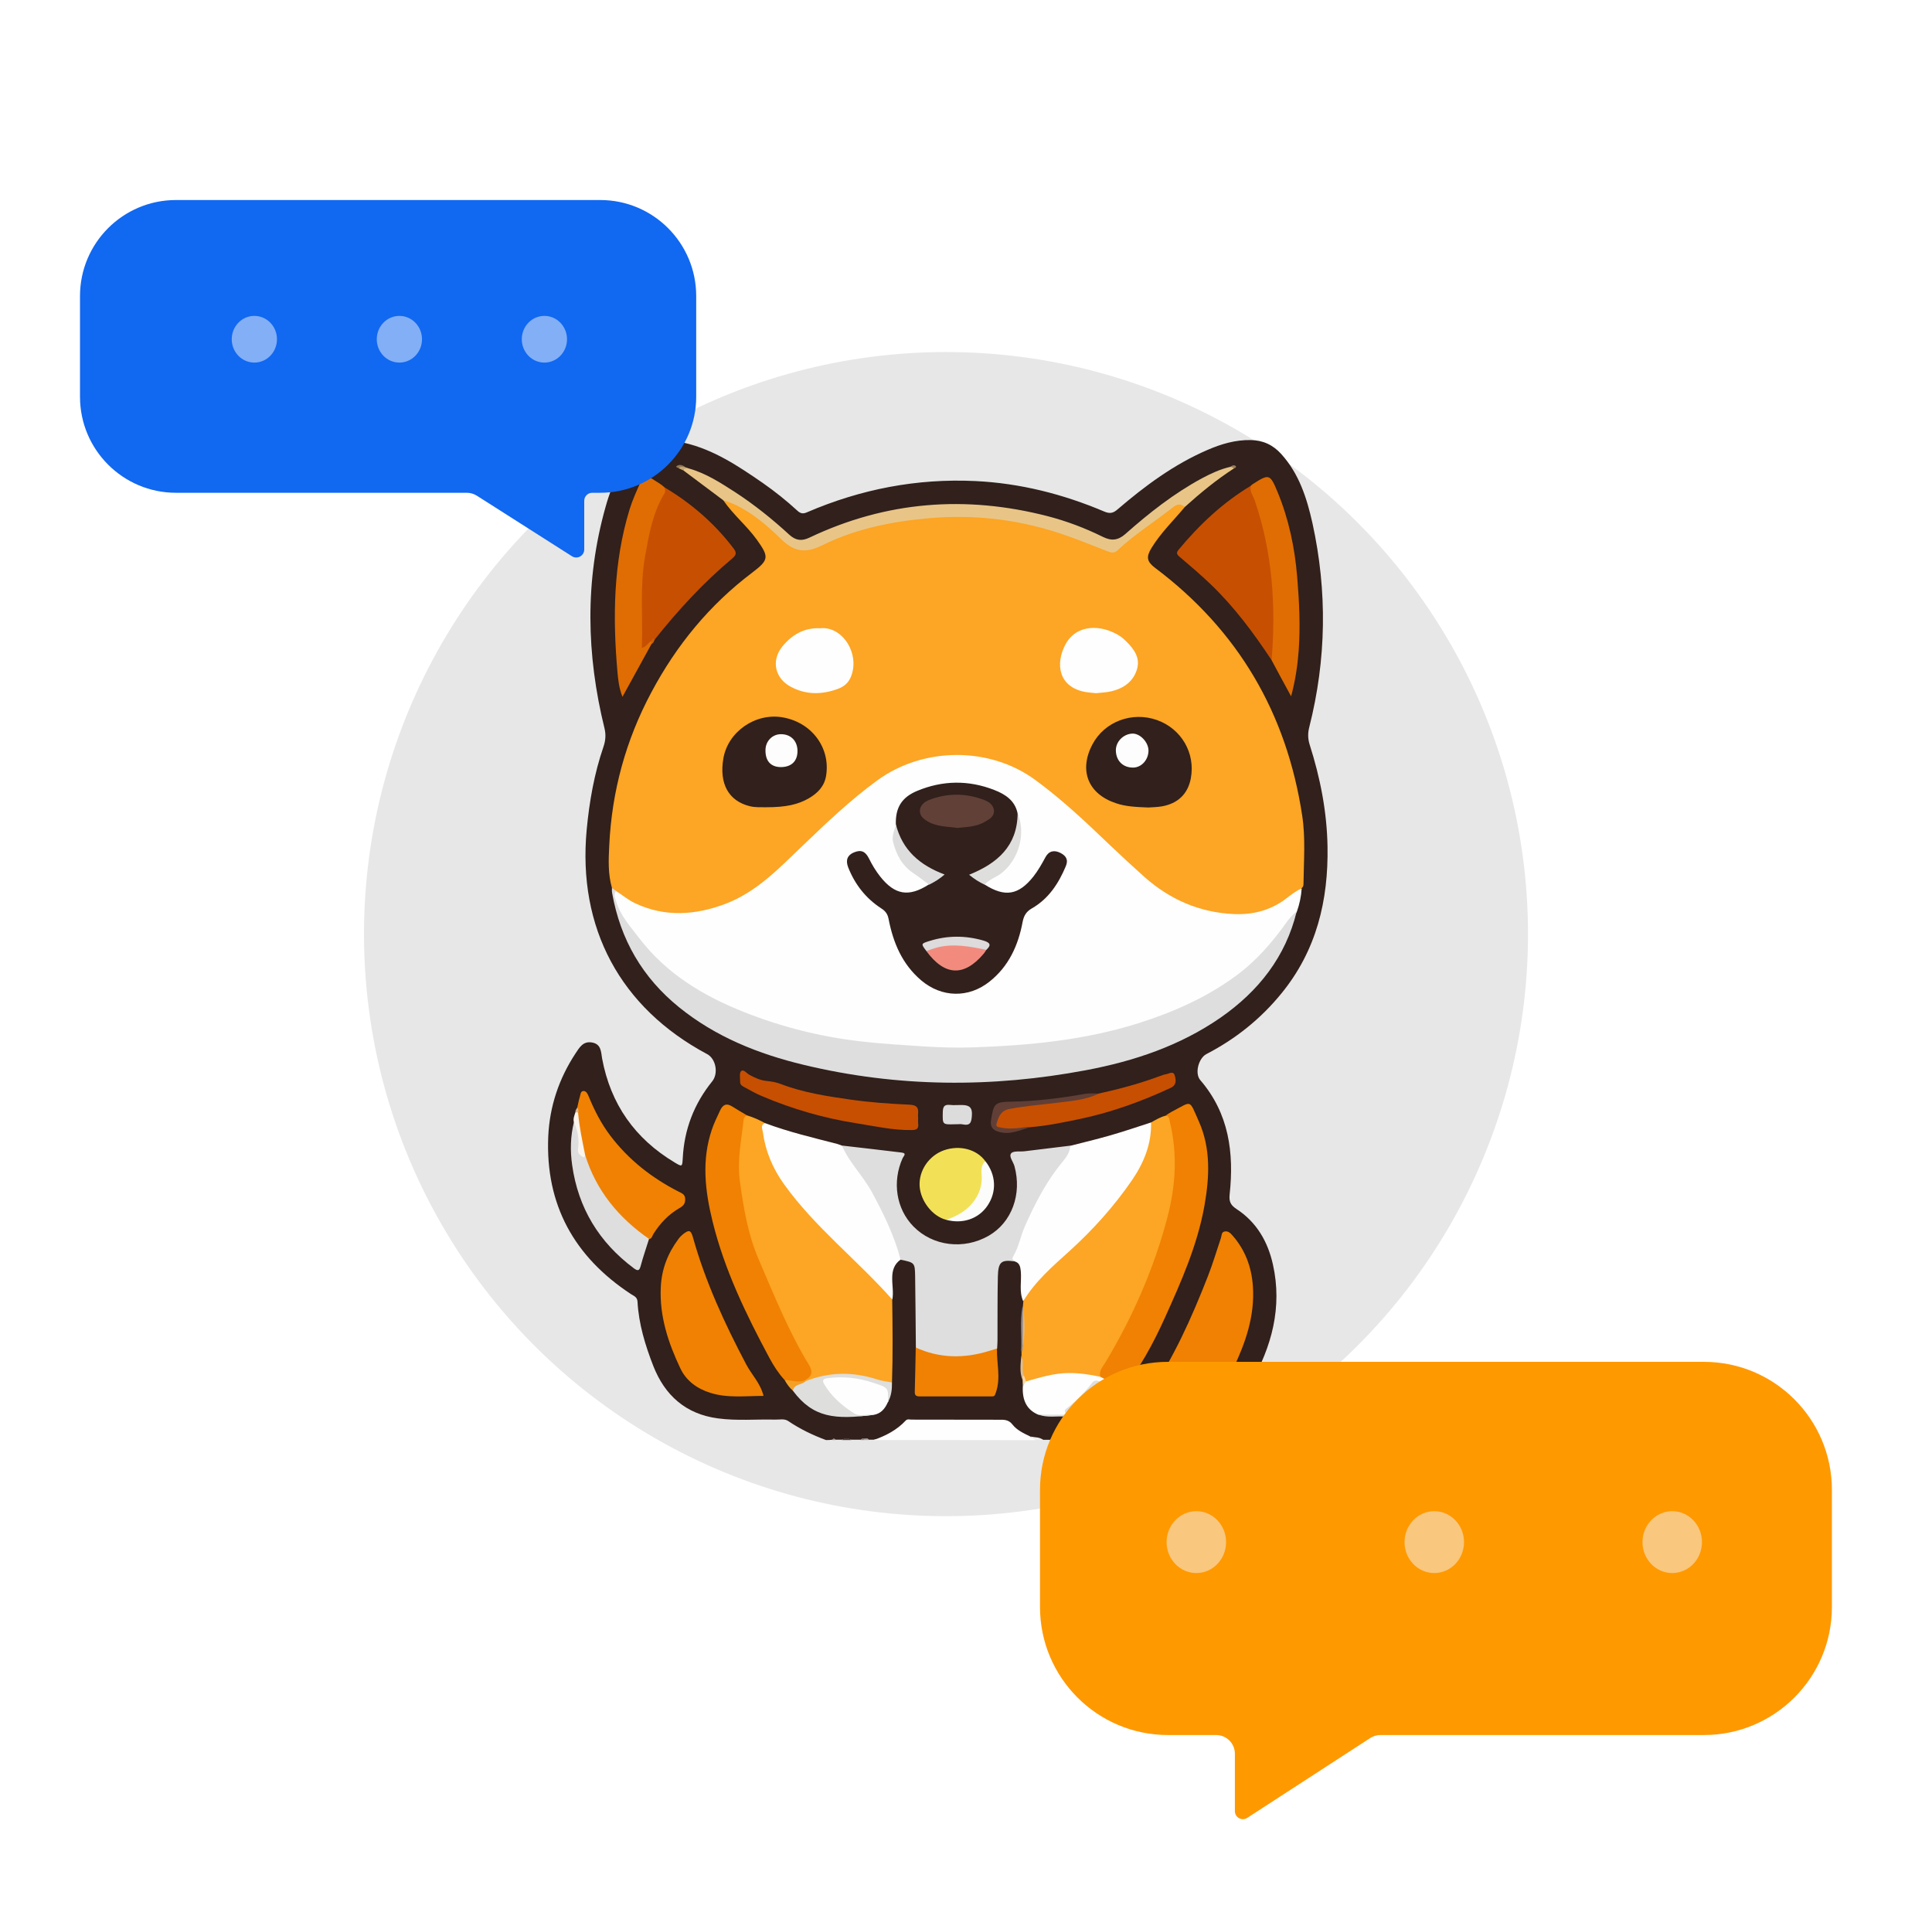 <svg width="483" height="479" viewBox="0 0 483 479" fill="none" xmlns="http://www.w3.org/2000/svg">
<g filter="url(#filter0_d_12206_86759)">
<circle cx="236.5" cy="233.5" r="176.5" fill="white"/>
</g>
<circle cx="236.5" cy="233.5" r="145.5" fill="#E7E7E7"/>
<g clip-path="url(#clip0_12206_86759)">
<path d="M206.498 359.97C203.163 358.731 200.01 357.219 197.068 355.224C196.098 354.559 194.885 354.891 193.763 354.861C189.003 354.74 184.242 355.193 179.512 354.559C171.416 353.5 166.201 348.784 163.32 341.437C161.319 336.298 159.682 330.977 159.379 325.383C159.318 324.174 158.408 323.932 157.681 323.448C143.551 314.137 136.334 301.136 137.062 284.115C137.395 276.587 139.73 269.633 143.884 263.314C144.885 261.803 145.794 260.2 148.008 260.593C150.312 260.986 150.252 262.951 150.525 264.584C152.647 276.012 158.742 284.659 168.718 290.615C170.537 291.703 170.567 291.673 170.689 289.527C171.052 282.331 173.508 275.921 178.057 270.298C179.664 268.303 178.966 264.644 176.783 263.496C155.073 251.916 144.369 231.962 146.674 207.382C147.341 200.338 148.554 193.415 150.858 186.703C151.374 185.191 151.525 183.71 151.131 182.077C146.583 163.635 146.189 145.192 151.374 126.78C152.253 123.606 153.405 120.492 155.073 117.65C159.439 110.273 163.381 108.942 171.083 110.696C178.451 112.389 184.606 116.531 190.701 120.733C193.733 122.85 196.614 125.148 199.343 127.657C200.131 128.382 200.768 128.503 201.768 128.05C215.201 122.275 229.209 119.554 243.855 120.25C255.074 120.794 265.777 123.515 276.056 127.869C277.421 128.443 278.24 128.322 279.361 127.355C286.245 121.459 293.491 116.077 301.921 112.449C305.347 110.968 308.864 109.94 312.655 110.001C315.717 110.031 318.264 111.21 320.326 113.508C324.783 118.436 326.724 124.543 328.119 130.801C331.848 147.823 331.606 164.814 327.33 181.714C326.936 183.226 326.936 184.617 327.421 186.159C330.059 194.412 331.727 202.878 331.879 211.585C332.121 225.069 329.119 237.586 320.387 248.288C315.202 254.667 308.895 259.716 301.587 263.496C299.647 264.524 298.616 268.303 300.071 269.996C307.257 278.34 308.531 288.166 307.409 298.597C307.227 300.32 307.621 301.227 309.137 302.225C314.14 305.49 316.96 310.357 318.234 316.102C320.629 326.804 317.9 336.691 312.655 345.882C309.501 351.414 304.134 354.166 297.706 354.619C293.097 354.952 288.458 354.8 283.819 354.77C282.454 354.77 281.302 355.042 280.18 355.919C277.451 358.005 274.237 358.973 270.902 359.517C270.629 359.547 270.386 359.608 270.326 359.91C267.142 359.91 263.988 359.91 260.805 359.91C259.713 359.517 258.53 359.638 257.409 359.366C255.711 358.64 254.073 357.824 252.769 356.433C251.981 355.617 251.041 355.314 249.919 355.314C242.794 355.314 235.698 355.314 228.573 355.314C227.542 355.314 226.602 355.526 225.844 356.252C223.752 358.277 221.326 359.608 218.385 359.88C217.99 359.88 217.596 359.88 217.202 359.88C216.868 359.547 216.474 359.728 216.08 359.668C215.777 359.698 215.443 359.608 215.201 359.88C214.412 359.88 213.624 359.88 212.836 359.88C212.047 359.547 211.259 359.547 210.471 359.88C209.955 359.88 209.409 359.88 208.894 359.88C208.621 359.638 208.378 359.638 208.106 359.88C207.56 359.97 207.014 359.97 206.498 359.97Z" fill="#31201B"/>
<path d="M218.383 359.971C221.415 358.913 224.235 357.462 226.448 355.073C226.843 354.65 227.449 354.862 227.964 354.862C235.424 354.862 242.883 354.892 250.342 354.892C251.464 354.892 252.343 355.103 253.101 356.071C254.253 357.552 255.982 358.308 257.649 359.124C257.801 359.729 258.984 358.973 258.802 360.001C245.369 359.971 231.876 359.971 218.383 359.971Z" fill="#FEFEFE"/>
<path d="M258.832 359.971C258.589 359.487 257.831 359.698 257.68 359.094C258.741 359.336 259.923 359.184 260.833 359.971C260.166 359.971 259.499 359.971 258.832 359.971Z" fill="#EEEDED"/>
<path d="M210.469 359.971C211.257 359.366 212.045 359.366 212.834 359.971C212.045 359.971 211.257 359.971 210.469 359.971Z" fill="#4B3C37"/>
<path d="M216.02 359.638C216.445 359.669 216.96 359.306 217.203 359.971C216.808 359.971 216.414 359.971 216.02 359.971C215.899 359.88 215.838 359.82 215.899 359.729C215.929 359.669 215.99 359.638 216.02 359.638Z" fill="#AAA3A1"/>
<path d="M208.074 359.97C208.347 359.395 208.59 359.486 208.863 359.97C208.62 359.97 208.347 359.97 208.074 359.97Z" fill="#978F8C"/>
<path d="M216.018 359.638C216.018 359.759 216.018 359.85 215.988 359.971C215.715 359.971 215.472 359.971 215.199 359.971C215.351 359.547 215.684 359.547 216.018 359.638Z" fill="#8E8683"/>
<path d="M296.219 126.721C293.399 130.107 290.185 133.19 287.881 136.97C286.486 139.237 286.698 140.386 288.821 141.988C309.561 157.589 321.659 178.299 325.54 203.816C326.42 209.5 325.934 215.244 325.874 220.958C325.874 221.381 325.752 221.744 325.419 222.016C321.72 225.705 317.384 228.214 312.108 228.728C301.525 229.756 292.793 225.644 285.03 218.872C277.814 212.583 271.355 205.509 263.927 199.462C259.318 195.713 254.587 192.025 248.675 190.483C238.638 187.822 229.178 189.062 220.445 194.927C215.776 198.071 211.682 201.911 207.468 205.599C201.494 210.86 196.37 217.118 189.82 221.714C185.545 224.707 180.997 227.398 175.69 228.093C167.928 229.091 160.348 228.97 154.101 223.195C153.647 222.832 153.252 222.439 152.979 221.925C151.979 218.449 152.13 214.911 152.312 211.374C152.949 197.829 156.436 185.041 162.834 173.068C169.111 161.277 177.388 151.179 188.092 143.107C192.276 139.933 192.276 139.207 189.214 134.914C186.667 131.376 183.241 128.625 180.784 124.997C181.846 124.393 182.695 125.058 183.574 125.451C187.213 127.114 190.305 129.593 193.277 132.223C194.823 133.583 196.43 134.853 197.977 136.153C199.463 137.423 200.918 137.605 202.707 136.818C207.649 134.642 212.713 132.767 218.02 131.467C226.813 129.29 235.697 128.232 244.703 128.897C254.86 129.623 264.624 132.011 273.963 136.123C274.63 136.425 275.328 136.667 275.964 136.939C277.632 137.695 278.845 137.242 280.24 136.063C284.424 132.435 289.003 129.321 293.49 126.025C294.582 125.239 295.582 125.39 296.219 126.721Z" fill="#FDA524"/>
<path d="M154.044 222.741C155.651 223.769 157.137 225.039 158.865 225.825C166.294 229.302 173.874 228.758 181.333 225.946C189.156 222.983 194.766 217.027 200.618 211.434C206.622 205.69 212.625 199.945 219.357 195.048C230.818 186.703 247.283 186.582 258.684 194.866C265.446 199.794 271.449 205.478 277.453 211.222C280.273 213.913 283.123 216.544 286.034 219.144C292.402 224.827 299.861 228.093 308.411 228.486C313.051 228.697 317.447 227.639 321.298 224.797C322.602 223.8 323.876 222.741 325.422 222.076C325.301 224.072 324.876 226.037 324.209 227.911C317.508 238.493 308.563 246.414 297.102 251.644C285.367 257.026 273.026 259.868 260.291 261.289C251.892 262.226 243.462 262.74 235.003 262.438C219.721 261.924 204.59 260.291 190.036 255.152C180.242 251.705 171.176 247.019 163.747 239.793C159.653 235.832 155.802 231.479 153.892 225.886C153.589 225.009 153.528 224.072 153.377 223.195C153.255 222.59 153.589 222.469 154.044 222.741Z" fill="#FDFEFD"/>
<path d="M154.043 222.74C153.254 223.617 153.8 224.494 154.043 225.34C155.104 228.908 157.59 231.599 159.773 234.471C166.626 243.45 175.935 249.013 186.214 253.064C195.553 256.753 205.226 259.171 215.202 260.32C220.356 260.925 225.541 261.197 230.726 261.56C235.002 261.832 239.307 261.953 243.583 261.802C257.47 261.318 271.236 259.988 284.578 255.785C293.25 253.034 301.436 249.436 308.805 244.055C313.99 240.306 318.083 235.559 321.752 230.389C322.449 229.422 323.238 228.575 324.178 227.819C321.418 239.187 314.626 247.773 305.166 254.364C295.008 261.409 283.547 265.248 271.509 267.516C247.888 271.96 224.359 271.809 200.95 266.186C189.61 263.465 178.937 259.202 169.78 251.794C160.622 244.387 155.104 234.864 153.042 223.284C152.951 222.831 152.981 222.377 152.981 221.924C153.345 222.196 153.679 222.468 154.043 222.74Z" fill="#DEDEDE"/>
<path d="M223.055 324.87C223.146 331.793 223.237 338.686 222.994 345.61C222.024 346.093 221.053 345.852 220.083 345.61C218.294 345.217 216.505 344.703 214.686 344.31C211.047 343.554 207.469 343.886 203.952 345.035C203.164 345.307 202.375 345.761 201.466 345.489C201.253 345.368 201.162 345.186 201.162 344.945C202.436 343.372 202.133 341.83 201.132 340.258C196.159 332.216 192.733 323.418 189.064 314.772C185.607 306.578 184.091 297.871 184.122 288.982C184.122 285.959 185.001 282.996 185.425 280.003C185.516 279.338 185.82 278.703 186.699 278.794C188.306 279.278 189.822 279.943 191.277 280.759C190.914 285.294 192.399 289.376 194.673 293.124C197.19 297.236 200.435 300.804 203.558 304.462C208.44 310.146 214.352 314.711 219.416 320.214C220.78 321.665 222.266 322.995 223.055 324.87Z" fill="#FDA524"/>
<path d="M287.762 280.577C288.945 279.912 290.097 279.216 291.431 278.884C292.644 278.521 292.766 279.519 292.887 280.184C293.736 284.507 294.373 288.77 294.069 293.275C293.584 300.108 292.189 306.699 289.824 313.078C286.428 322.208 282.729 331.218 277.605 339.562C276.634 341.134 276.028 342.888 274.967 344.369C272.541 344.581 270.176 343.825 267.72 343.886C264.657 343.946 261.686 344.309 258.775 345.246C258.078 345.458 257.41 345.76 256.652 345.579C255.955 345.216 255.773 344.581 255.712 343.886C255.258 342.253 255.803 340.59 255.379 338.958C255.379 338.595 255.379 338.262 255.379 337.899C255.682 337.446 255.47 336.871 255.682 336.388C255.834 333.364 255.712 330.341 255.743 327.318C255.743 327.106 255.743 326.894 255.712 326.683C255.743 326.229 255.803 325.776 255.834 325.353C257.198 321.573 259.927 318.792 262.868 316.222C270.176 309.903 276.847 302.98 282.426 295.089C285.276 291.068 286.974 286.624 287.399 281.726C287.368 281.242 287.459 280.879 287.762 280.577Z" fill="#FDA524"/>
<path d="M210.471 286.352C215.444 286.926 220.447 287.5 225.42 288.105C226.784 288.286 225.874 289.012 225.662 289.496C222.994 295.422 224.055 302.194 228.361 306.578C233.182 311.506 240.944 312.473 247.16 308.906C252.952 305.58 255.529 298.505 253.619 291.521C253.316 290.403 252.133 289.073 252.8 288.287C253.376 287.621 255.044 287.924 256.196 287.773C259.986 287.319 263.777 286.835 267.597 286.382C268.416 287.712 267.385 288.649 266.809 289.587C265.293 292.035 263.261 294.152 261.806 296.661C259.016 301.499 256.499 306.487 254.801 311.838C254.559 312.594 254.377 313.35 253.952 314.045C253.74 314.408 253.558 315.164 253.71 315.315C250.314 314.831 249.556 315.406 249.465 319.125C249.343 324.446 249.404 329.797 249.374 335.118C249.374 335.783 249.313 336.418 249.283 337.083C247.13 338.867 244.462 339.048 241.884 339.411C238.064 339.955 234.274 339.381 230.635 338.111C229.968 337.869 229.27 337.597 228.967 336.841C228.907 330.946 228.876 325.02 228.785 319.125C228.725 315.618 228.694 315.618 225.147 314.892C224.085 313.652 223.843 312.02 223.297 310.569C220.568 303.373 217.021 296.661 212.29 290.554C211.35 289.345 210.228 288.135 210.471 286.352Z" fill="#DEDEDE"/>
<path d="M210.47 286.353C212.35 290.676 215.807 293.972 218.02 298.083C220.931 303.465 223.599 308.937 225.146 314.863C223.569 315.982 223.054 317.554 223.054 319.428C223.023 321.242 223.417 323.056 223.084 324.87C214.321 314.954 203.708 306.791 195.946 295.937C193.126 291.976 191.337 287.683 190.7 282.906C190.609 282.211 190.003 281.153 191.307 280.76C197.189 282.967 203.284 284.388 209.348 285.96C209.742 286.081 210.106 286.232 210.47 286.353Z" fill="#FDFEFD"/>
<path d="M253.681 315.316C253.65 314.893 252.71 315.044 253.317 314.016C254.681 311.719 255.136 308.998 256.228 306.518C258.744 300.865 261.534 295.392 265.506 290.585C266.476 289.376 267.507 288.106 267.568 286.413C270.873 285.567 274.178 284.781 277.453 283.843C280.909 282.846 284.336 281.697 287.762 280.578C287.914 285.929 285.973 290.646 283.032 294.969C278.544 301.5 273.268 307.395 267.386 312.716C263.141 316.556 258.775 320.305 255.803 325.293C254.711 322.844 255.439 320.244 255.197 317.735C255.075 316.616 254.893 315.679 253.681 315.316Z" fill="#FDFEFD"/>
<path d="M275.086 344.159C274.661 342.587 275.783 341.529 276.45 340.41C283.272 328.982 288.579 316.919 291.914 304.07C293.915 296.36 294.401 288.439 292.49 280.548C292.339 279.913 292.399 279.006 291.399 278.855C291.884 278.553 292.369 278.19 292.884 277.918C298.1 275.257 297.16 274.592 299.707 280.306C302.739 287.109 302.375 294.244 301.102 301.439C299.343 311.265 295.34 320.275 291.277 329.284C288.336 335.784 285.001 342.043 280.453 347.575C279.391 347.515 278.906 346.457 277.966 346.154C276.966 345.58 275.722 345.278 275.086 344.159Z" fill="#F08102"/>
<path d="M186.727 278.794C186.302 279.036 185.969 279.338 185.908 279.852C185.362 284.962 184.24 289.98 184.968 295.271C185.878 301.983 187 308.634 189.698 314.893C193.549 323.812 197.158 332.882 202.252 341.196C203.252 342.828 203.04 344.038 201.342 344.945C199.614 346.577 197.885 345.731 196.157 344.975C194.641 343.312 193.428 341.438 192.367 339.472C186.515 328.558 181.117 317.432 178.146 305.339C176.266 297.72 175.356 290.041 177.964 282.362C178.51 280.729 179.268 279.217 179.995 277.645C180.663 276.164 181.572 275.65 183.058 276.587C184.24 277.343 185.484 278.068 186.727 278.794Z" fill="#F08102"/>
<path d="M286.973 348.935C293.461 339.411 297.949 329.313 301.982 319.004C303.195 315.89 304.165 312.655 305.226 309.48C305.439 308.875 305.317 308.029 306.106 307.847C306.985 307.636 307.591 308.21 308.137 308.845C311.351 312.503 312.928 316.857 313.231 321.634C313.716 328.95 311.382 335.662 308.289 342.132C306.257 346.365 302.467 348.3 297.949 348.844C294.401 349.267 290.854 348.995 286.973 348.935Z" fill="#F08102"/>
<path d="M190.882 348.935C186.334 348.935 181.876 349.539 177.51 348.149C174.205 347.09 171.567 345.156 170.081 342.041C167.049 335.632 164.835 328.981 165.199 321.725C165.412 317.22 166.958 313.259 169.626 309.692C169.93 309.268 170.324 308.875 170.718 308.543C172.234 307.334 172.719 307.454 173.235 309.299C176.358 320.455 181.179 330.885 186.576 341.104C187.941 343.674 190.124 345.79 190.882 348.935Z" fill="#F08102"/>
<path d="M317.902 165.025C313.384 158.192 308.533 151.662 302.59 145.978C300.103 143.62 297.496 141.383 294.888 139.176C294.191 138.571 294.009 138.178 294.645 137.422C299.861 131.134 305.713 125.631 312.747 121.398C315.294 126.871 316.72 132.645 317.66 138.571C318.842 146.19 319.085 153.869 318.903 161.548C318.872 162.758 318.872 164.058 317.902 165.025Z" fill="#C74F02"/>
<path d="M166.078 121.791C172.78 125.782 178.571 130.77 183.301 136.968C184.12 138.026 184.241 138.631 183.028 139.629C175.842 145.645 169.505 152.538 163.683 159.855C163.077 159.976 162.895 160.611 162.41 160.883C162.106 161.215 161.864 161.639 161.5 161.911C160.772 162.425 160.287 162.213 160.044 161.367C159.953 161.034 159.923 160.732 159.923 160.399C160.014 152.599 159.438 144.768 160.984 137.029C162.046 131.738 163.44 126.538 166.078 121.791Z" fill="#C74F02"/>
<path d="M296.219 126.719C295.158 125.903 294.369 125.903 293.157 126.87C288.578 130.498 283.575 133.612 279.3 137.633C278.572 138.329 277.723 138.147 276.904 137.815C273.599 136.545 270.294 135.184 266.959 134.005C255.618 129.924 243.854 128.472 231.937 129.561C222.841 130.377 213.774 132.221 205.497 136.333C201.464 138.329 198.614 137.996 195.369 134.852C191.912 131.466 188.183 128.231 183.726 126.144C182.786 125.691 181.755 125.389 180.784 125.026C177.449 122.547 174.114 120.037 170.809 117.558C170.93 116.56 171.597 117.014 172.112 117.074C176.388 118.254 180.026 120.612 183.695 122.97C188.577 126.144 193.095 129.772 197.37 133.703C199.008 135.184 200.524 135.275 202.404 134.368C221.567 125.268 241.428 123.756 261.865 129.017C266.655 130.256 271.295 132.01 275.752 134.217C277.844 135.245 279.512 135.094 281.331 133.491C287.274 128.231 293.49 123.333 300.494 119.554C302.769 118.344 305.103 117.256 307.65 116.681C308.105 116.5 308.499 116.379 308.469 117.105C304.072 119.947 300.07 123.242 296.219 126.719Z" fill="#E8C587"/>
<path d="M144.309 276.889C144.521 275.982 144.673 275.075 144.946 274.228C145.127 273.654 145.097 272.717 145.916 272.717C146.583 272.717 146.947 273.503 147.189 274.108C148.614 277.584 150.312 280.91 152.617 283.933C157.165 289.92 162.926 294.424 169.597 297.841C170.385 298.264 171.265 298.476 171.295 299.715C171.325 300.925 170.81 301.439 169.87 301.983C167.141 303.555 165.019 305.792 163.351 308.453C163.048 308.936 162.987 309.632 162.259 309.753C159.682 308.997 157.863 307.122 156.043 305.369C151.192 300.652 147.553 295.15 145.764 288.529C145.067 285.203 144.157 281.908 144.218 278.461C144.188 277.917 144.4 277.403 144.309 276.889Z" fill="#F08102"/>
<path d="M166.078 121.792C166.32 122.366 166.411 122.88 166.047 123.455C163.167 128.232 162.257 133.583 161.287 138.964C159.922 146.553 160.741 154.172 160.468 161.942C161.651 161.7 162.015 160.581 162.894 160.218C163.106 160.46 163.137 160.702 162.894 160.944C160.529 165.237 158.164 169.53 155.617 174.186C154.737 171.949 154.556 170.014 154.374 168.109C153.161 154.353 153.312 140.688 157.406 127.294C158.134 124.966 159.134 122.759 160.135 120.522C160.832 118.98 161.651 118.799 163.015 119.675C164.046 120.371 165.168 120.915 166.078 121.792Z" fill="#DF6D03"/>
<path d="M317.899 165.026C319.021 151.451 318.111 138.088 313.684 125.087C313.29 123.878 312.259 122.79 312.744 121.369C312.896 121.248 313.048 121.097 313.199 121.006C317.262 118.406 317.505 118.436 319.385 122.971C322.205 129.773 323.691 136.909 324.297 144.225C324.812 150.393 325.116 156.56 324.661 162.758C324.388 166.356 323.872 169.923 322.781 174.065C320.992 170.8 319.446 167.928 317.899 165.026Z" fill="#DF6D03"/>
<path d="M229.542 279.428C229.542 279.881 229.482 280.365 229.542 280.819C229.724 282.149 229.148 282.481 227.874 282.481C223.144 282.542 218.566 281.484 213.957 280.758C205.861 279.488 198.008 277.191 190.458 273.986C189.002 273.381 187.607 272.595 186.243 271.839C185.697 271.537 185 271.265 185.03 270.418C185.06 269.511 184.787 268.211 185.273 267.758C185.909 267.183 186.667 268.332 187.395 268.695C188.729 269.421 190.094 270.055 191.64 270.207C192.823 270.328 194.005 270.509 195.097 270.932C200.737 273.109 206.68 274.016 212.592 274.863C217.474 275.558 222.417 275.921 227.359 276.132C229.3 276.223 229.694 276.949 229.512 278.581C229.482 278.914 229.512 279.186 229.542 279.428C229.512 279.428 229.512 279.428 229.542 279.428Z" fill="#C74F02"/>
<path d="M228.936 336.842C234.909 339.563 241.004 339.623 247.19 337.719C247.887 337.507 248.554 337.295 249.251 337.084C249.13 340.742 250.252 344.4 248.979 348.058C248.736 348.693 248.736 349.056 248.039 349.056C241.974 349.056 235.91 349.056 229.846 349.056C228.997 349.056 228.663 348.754 228.693 347.877C228.784 344.189 228.875 340.5 228.936 336.842Z" fill="#F08102"/>
<path d="M236.547 304.915C233.151 304.069 230.149 300.259 229.906 296.51C229.664 292.61 232.241 288.861 236.001 287.531C239.913 286.171 244.127 287.259 246.31 290.222C246.068 291.764 245.856 293.306 245.856 294.908C245.825 299.806 241.368 304.522 236.547 304.915Z" fill="#F2E156"/>
<path d="M274.723 273.351C279.939 272.202 285.093 270.811 290.096 268.937C290.521 268.786 290.976 268.604 291.431 268.544C292.189 268.423 293.31 267.637 293.644 268.725C293.978 269.783 294.281 271.174 292.674 271.93C285.488 275.286 278.059 277.977 270.296 279.639C266.112 280.516 261.928 281.393 257.652 281.756C255.833 281.998 254.074 282.663 252.225 282.633C250.951 282.602 249.465 282.784 248.798 281.302C248.374 280.335 249.647 277.977 250.86 277.281C251.8 276.737 252.831 276.586 253.892 276.404C258.259 275.649 262.686 275.497 267.052 274.802C269.569 274.349 272.146 273.865 274.723 273.351Z" fill="#C74F02"/>
<path d="M146.279 288.681C149.038 297.63 154.648 304.402 162.259 309.693C161.561 311.96 160.773 314.167 160.166 316.465C159.833 317.705 159.439 317.735 158.468 317.039C149.766 310.539 144.551 301.983 143.035 291.22C142.519 287.622 142.61 284.025 143.489 280.457C144.52 280.608 144.52 281.485 144.611 282.211C144.824 283.873 145.278 285.506 145.127 287.199C145.036 287.985 145.4 288.59 146.279 288.681Z" fill="#DEDEDE"/>
<path d="M275.086 344.158C276.147 344.702 277.208 345.246 278.239 345.79C277.663 347.12 276.602 346.365 275.904 346.123C274.358 345.609 273.327 345.972 272.326 347.272C270.901 349.146 269.052 350.658 267.293 352.381C268.233 353.076 269.628 352.321 270.598 353.832C266.717 353.772 263.169 354.044 259.622 353.651C256.771 352.472 255.498 350.144 255.71 346.455C256.104 346.183 255.498 345.186 256.499 345.306C259.986 344.339 263.412 343.251 267.081 343.22C269.81 343.19 272.448 343.583 275.086 344.158Z" fill="#FDFEFD"/>
<path d="M221.964 350.506C221.267 352.109 220.266 353.348 218.416 353.681C216.415 353.862 214.232 354.437 212.473 353.258C209.744 351.444 207.228 349.267 205.651 346.274C204.954 344.974 205.439 344.43 206.864 344.157C211.564 343.25 215.991 344.369 220.387 345.79C222.752 346.546 222.874 346.878 222.207 349.388C222.116 349.751 222.237 350.174 221.964 350.506Z" fill="#FDFEFD"/>
<path d="M221.963 350.507C222.145 346.909 222.145 346.909 218.385 345.67C214.595 344.4 210.744 343.976 206.772 344.521C205.68 344.672 205.559 345.125 206.014 345.942C207.863 349.086 210.531 351.414 213.564 353.319C214.989 354.195 216.808 353.409 218.445 353.651C208.803 354.921 203.285 354.437 198.221 347.635C197.705 346.607 198.494 346.214 199.161 345.942C199.858 345.67 200.556 345.307 201.344 345.277C207.287 342.888 213.26 342.858 219.325 344.823C220.507 345.216 221.781 345.337 222.994 345.579C223.024 347.302 222.842 348.965 221.963 350.507Z" fill="#DEDEDD"/>
<path d="M259.652 353.622C263.079 353.622 266.505 353.622 269.931 353.622C268.991 353.047 268.021 353.319 267.081 353.229C266.778 353.198 266.384 353.289 266.232 352.896C266.081 352.503 266.384 352.261 266.626 352.08C269.052 350.236 271.175 348.059 273.024 345.67C273.57 344.945 274.207 345.096 274.965 345.308C276.056 345.61 277.087 346.335 278.331 345.791C279.301 346.124 279.907 346.88 280.514 347.605C276.936 352.11 272.387 354.529 266.505 354.105C264.17 353.924 261.866 354.468 259.652 353.622Z" fill="#DEDEDE"/>
<path d="M236.547 304.915C239.458 303.948 242.035 302.436 243.794 299.806C244.946 298.052 245.522 296.178 245.431 294.061C245.37 292.761 245.128 291.28 246.341 290.252C249.039 293.699 249.221 297.931 246.856 301.408C244.643 304.673 240.64 306.034 236.547 304.915Z" fill="#FCFCFB"/>
<path d="M274.722 273.352C271.296 275.045 267.536 275.226 263.836 275.71C259.986 276.194 256.135 276.466 252.314 277.222C250.192 277.645 249.676 279.127 249.161 280.789C248.858 281.787 249.676 281.727 250.161 281.848C251.92 282.21 253.709 282.12 255.468 281.878C256.195 281.787 256.893 281.606 257.621 281.727C255.013 282.482 252.526 283.783 249.616 282.906C248.009 282.422 247.523 281.485 247.766 279.973C247.766 279.913 247.796 279.852 247.796 279.792C248.403 275.892 248.706 275.438 252.799 275.378C259.046 275.287 265.231 274.501 271.356 273.412C272.448 273.231 273.6 273.352 274.722 273.352Z" fill="#613F36"/>
<path d="M239.123 281.032C239.001 281.032 238.85 281.032 238.729 281.032C235.575 281.122 235.636 281.122 235.696 278.008C235.727 276.738 236 276.043 237.455 276.194C238.486 276.315 239.547 276.194 240.608 276.224C242.337 276.255 243.125 276.859 242.974 278.855C242.852 280.548 242.61 281.455 240.669 281.062C240.214 280.941 239.668 281.032 239.123 281.032Z" fill="#DCDCDC"/>
<path d="M146.278 288.681C146.187 289.074 146.127 289.497 145.551 289.104C144.884 288.651 144.368 288.257 144.52 287.23C144.853 284.902 144.459 282.604 143.458 280.457C143.246 279.611 143.61 278.825 143.853 278.039C144.095 277.827 144.338 277.827 144.52 278.099C144.823 281.697 145.581 285.174 146.278 288.681Z" fill="#FBF5EE"/>
<path d="M201.345 345.308C200.405 346.215 198.556 345.913 198.222 347.636C197.343 346.88 196.706 345.943 196.16 344.976C197.888 344.945 199.647 345.822 201.345 344.945C201.345 345.036 201.345 345.187 201.345 345.308Z" fill="#F4A025"/>
<path d="M255.709 336.63C255.679 337.084 255.77 337.568 255.285 337.87C255.497 334.121 254.951 330.372 255.618 326.623C255.679 326.684 255.739 326.774 255.77 326.865C255.861 330.13 256.012 333.395 255.709 336.63Z" fill="#988F8D"/>
<path d="M255.318 338.928C256.167 340.47 255.318 342.223 255.955 343.765C255.712 344.128 256.046 344.612 255.621 344.914C254.833 342.979 255.167 340.953 255.318 338.928Z" fill="#DBBD93"/>
<path d="M255.648 344.944C255.77 344.551 255.588 344.097 255.982 343.795C256.164 344.309 256.346 344.793 256.497 345.307C256.225 345.7 255.982 346.093 255.709 346.455C255.679 345.941 255.679 345.428 255.648 344.944Z" fill="#FAD8A5"/>
<path d="M172.052 117.075C171.597 117.195 171.051 117.014 170.748 117.558C170.384 117.377 170.02 117.226 169.656 117.044C169.99 116.168 170.596 116.561 171.172 116.712C171.506 116.833 171.779 116.954 172.052 117.075Z" fill="#C6A774"/>
<path d="M171.205 116.712C170.689 116.833 170.083 116.47 169.689 117.045C169.385 116.863 168.567 116.742 169.446 116.349C169.931 116.108 170.689 116.229 171.205 116.712Z" fill="#937955"/>
<path d="M144.551 278.099C144.338 278.069 144.096 278.069 143.884 278.038C143.762 277.555 144.126 277.252 144.308 276.859C144.642 277.252 144.672 277.676 144.551 278.099Z" fill="#D9B690"/>
<path d="M162.867 160.945C162.867 160.703 162.867 160.461 162.867 160.219C163.049 159.917 163.14 159.342 163.686 159.856C163.474 160.279 163.383 160.793 162.867 160.945Z" fill="#CB6105"/>
<path d="M308.409 117.136C308.257 116.774 307.893 116.804 307.59 116.713C308.014 116.32 308.56 116.139 308.954 116.532C309.167 116.743 308.772 117.046 308.409 117.136Z" fill="#9A7F59"/>
<path d="M287.063 201.85C283.94 201.729 281.423 201.608 279.027 200.792C272.023 198.494 269.658 192.599 273.115 186.068C276.117 180.384 283 177.784 289.246 179.991C295.341 182.168 298.888 188.245 297.706 194.564C296.978 198.434 294.491 200.882 290.398 201.578C289.094 201.789 287.79 201.789 287.063 201.85Z" fill="#31201B"/>
<path d="M191.518 201.789C190.305 201.758 188.85 201.879 187.424 201.517C182.148 200.217 179.753 195.893 180.845 189.574C181.997 182.863 188.91 178.116 195.702 179.325C202.949 180.595 207.649 186.944 206.527 193.898C206.103 196.528 204.465 198.221 202.252 199.521C199.492 201.124 196.491 201.789 191.518 201.789Z" fill="#31201B"/>
<path d="M205.012 157.043C210.773 156.439 215.139 163.695 212.653 169.348C212.046 170.769 210.894 171.676 209.499 172.19C205.497 173.672 201.494 173.732 197.644 171.646C193.702 169.53 192.762 165.085 195.582 161.608C197.977 158.676 201.04 156.862 205.012 157.043Z" fill="#FDFEFD"/>
<path d="M273.995 173.28C273.116 173.189 272.328 173.129 271.539 173.008C264.565 171.859 263.807 165.903 266.324 161.156C269.114 155.896 275.36 156.077 279.908 158.949C280.515 159.342 281.06 159.826 281.576 160.34C283.547 162.305 285.184 164.512 284.183 167.505C283.213 170.438 280.909 172.04 277.998 172.766C276.694 173.099 275.269 173.129 273.995 173.28Z" fill="#FDFEFD"/>
<path d="M223.963 206.053C223.842 201.911 225.419 199.311 229.269 197.708C235.637 195.048 242.126 194.957 248.554 197.466C251.283 198.524 253.769 200.097 254.406 203.362C254.952 205.418 254.588 207.383 253.8 209.257C252.041 213.399 248.887 216.151 244.885 218.055C244.43 218.267 243.854 218.297 243.551 218.841C244.157 219.899 245.673 219.93 246.159 221.109C251.222 224.344 254.649 223.769 258.348 219.113C259.53 217.602 260.47 215.939 261.38 214.246C262.259 212.643 263.594 212.462 265.079 213.188C266.444 213.883 267.171 214.85 266.444 216.544C264.624 220.897 262.108 224.707 257.923 227.095C256.559 227.881 255.952 228.909 255.649 230.481C254.558 236.316 252.193 241.547 247.402 245.356C242.186 249.528 235.455 249.407 230.331 245.084C225.54 241.033 223.296 235.651 222.144 229.695C221.901 228.486 221.386 227.76 220.355 227.095C216.474 224.586 213.745 221.109 212.047 216.816C211.349 215.002 211.865 213.762 213.441 213.097C215.23 212.341 216.322 212.764 217.232 214.578C218.02 216.181 218.93 217.692 220.052 219.113C223.72 223.739 227.207 224.314 232.241 221.079C232.726 219.899 234.151 219.748 234.97 218.69C233.06 217.723 231.18 216.816 229.542 215.516C227.602 213.974 226.025 212.16 224.933 209.953C224.327 208.743 223.963 207.474 223.963 206.053Z" fill="#31201B"/>
<path d="M246.159 221.139C244.794 220.504 243.551 219.718 242.277 218.659C249.342 215.817 254.315 211.494 254.406 203.361C256.559 208.35 254.679 214.941 250.313 218.297C248.978 219.325 247.28 219.808 246.159 221.139Z" fill="#DEDEDD"/>
<path d="M223.966 206.053C225.573 212.492 229.969 216.302 236.155 218.6C234.881 219.718 233.608 220.474 232.274 221.139C230.909 220.141 229.605 219.114 228.211 218.176C225.451 216.302 224.057 213.551 223.268 210.467C222.874 208.955 223.662 207.534 223.966 206.053Z" fill="#DDDDDD"/>
<path d="M255.711 336.631C255.741 333.365 255.772 330.1 255.802 326.865C256.226 330.13 256.317 333.396 255.711 336.631Z" fill="#E5BA7E"/>
<path d="M287.123 187.548C287.153 189.846 285.455 191.811 283.363 191.872C280.816 191.932 279.027 190.239 278.966 187.639C278.906 185.432 280.816 183.467 283.09 183.376C285 183.316 287.062 185.462 287.123 187.548Z" fill="#FCFDFC"/>
<path d="M199.373 187.731C199.373 190.301 197.826 191.752 195.188 191.752C192.702 191.722 191.337 190.241 191.368 187.52C191.368 185.313 193.035 183.559 195.158 183.529C197.644 183.468 199.373 185.162 199.373 187.731Z" fill="#FCFDFC"/>
<path d="M239.305 206.959C236.849 206.596 234.302 206.687 232.027 205.387C230.936 204.782 229.935 203.966 229.966 202.696C229.996 201.366 231.027 200.459 232.24 199.975C236.849 198.191 241.457 198.221 246.066 199.975C247.249 200.428 248.34 201.184 248.492 202.575C248.613 204.087 247.4 204.722 246.339 205.356C244.186 206.687 241.73 206.717 239.305 206.959Z" fill="#614037"/>
<path d="M246.584 237.435C246.372 237.768 246.16 238.1 245.917 238.403C241.005 244.208 236.184 243.966 231.605 237.768C231.939 237.042 232.636 236.77 233.334 236.559C237.609 235.319 241.824 235.682 246.008 236.952C246.251 237.012 246.433 237.224 246.584 237.435Z" fill="#F28B7E"/>
<path d="M246.585 237.435C242.431 236.588 238.247 235.742 234.001 236.921C233.183 237.163 232.394 237.465 231.606 237.737C230.211 235.923 230.211 235.893 232.334 235.228C236.852 233.807 241.37 233.807 245.948 235.137C247.586 235.651 247.858 236.256 246.585 237.435Z" fill="#DDDBDB"/>
</g>
<path d="M174.051 74C174.051 60.745 163.306 50 150.051 50H44.001C30.746 50 20.001 60.745 20.001 74V99.181C20.001 112.436 30.746 123.181 44.001 123.181H116.706C117.596 123.181 118.467 123.435 119.218 123.913L142.986 139.043C144.317 139.891 146.06 138.934 146.06 137.356V125.181C146.06 124.077 146.955 123.181 148.06 123.181H150.051C163.306 123.181 174.051 112.436 174.051 99.181L174.051 74Z" fill="#1168F1"/>
<g opacity="0.5">
<ellipse cx="63.588" cy="84.8" rx="5.654" ry="5.837" fill="#F4F5FA"/>
<ellipse cx="99.846" cy="84.8" rx="5.654" ry="5.837" fill="#F4F5FA"/>
<ellipse cx="136.1" cy="84.8" rx="5.654" ry="5.837" fill="#F4F5FA"/>
</g>
<g filter="url(#filter1_d_12206_86759)">
<path d="M260 370C260 352.327 274.327 338 292 338H425.973C443.646 338 457.973 352.327 457.973 370V399.286C457.973 416.959 443.646 431.286 425.973 431.286H345.104C344.2 431.286 343.316 431.548 342.558 432.04L311.809 451.995C310.478 452.859 308.72 451.904 308.72 450.318V435.963C308.72 433.38 306.626 431.286 304.043 431.286H292C274.327 431.286 260 416.959 260 399.286L260 370Z" fill="#FF9900"/>
</g>
<g opacity="0.5">
<ellipse cx="7.436" cy="7.733" rx="7.436" ry="7.733" transform="matrix(-1 0 0 1 425.492 377.748)" fill="#F4F5FA"/>
<ellipse cx="7.436" cy="7.733" rx="7.436" ry="7.733" transform="matrix(-1 0 0 1 366.004 377.75)" fill="#F4F5FA"/>
<ellipse cx="7.436" cy="7.733" rx="7.436" ry="7.733" transform="matrix(-1 0 0 1 306.52 377.75)" fill="#F4F5FA"/>
</g>
<defs>
<filter id="filter0_d_12206_86759" x="0" y="0.559" width="473" height="473" filterUnits="userSpaceOnUse" color-interpolation-filters="sRGB">
<feFlood flood-opacity="0" result="BackgroundImageFix"/>
<feColorMatrix in="SourceAlpha" type="matrix" values="0 0 0 0 0 0 0 0 0 0 0 0 0 0 0 0 0 0 127 0" result="hardAlpha"/>
<feOffset dy="3.559"/>
<feGaussianBlur stdDeviation="30"/>
<feColorMatrix type="matrix" values="0 0 0 0 0 0 0 0 0 0.102 0 0 0 0 0.263 0 0 0 0.08 0"/>
<feBlend mode="normal" in2="BackgroundImageFix" result="effect1_dropShadow_12206_86759"/>
<feBlend mode="normal" in="SourceGraphic" in2="effect1_dropShadow_12206_86759" result="shape"/>
</filter>
<filter id="filter1_d_12206_86759" x="235.807" y="316.226" width="246.359" height="162.706" filterUnits="userSpaceOnUse" color-interpolation-filters="sRGB">
<feFlood flood-opacity="0" result="BackgroundImageFix"/>
<feColorMatrix in="SourceAlpha" type="matrix" values="0 0 0 0 0 0 0 0 0 0 0 0 0 0 0 0 0 0 127 0" result="hardAlpha"/>
<feOffset dy="2.419"/>
<feGaussianBlur stdDeviation="12.097"/>
<feColorMatrix type="matrix" values="0 0 0 0 0 0 0 0 0 0 0 0 0 0 0 0 0 0 0.15 0"/>
<feBlend mode="normal" in2="BackgroundImageFix" result="effect1_dropShadow_12206_86759"/>
<feBlend mode="normal" in="SourceGraphic" in2="effect1_dropShadow_12206_86759" result="shape"/>
</filter>
<clipPath id="clip0_12206_86759">
<rect width="194.878" height="250" fill="white" transform="translate(137 110)"/>
</clipPath>
</defs>
</svg>
